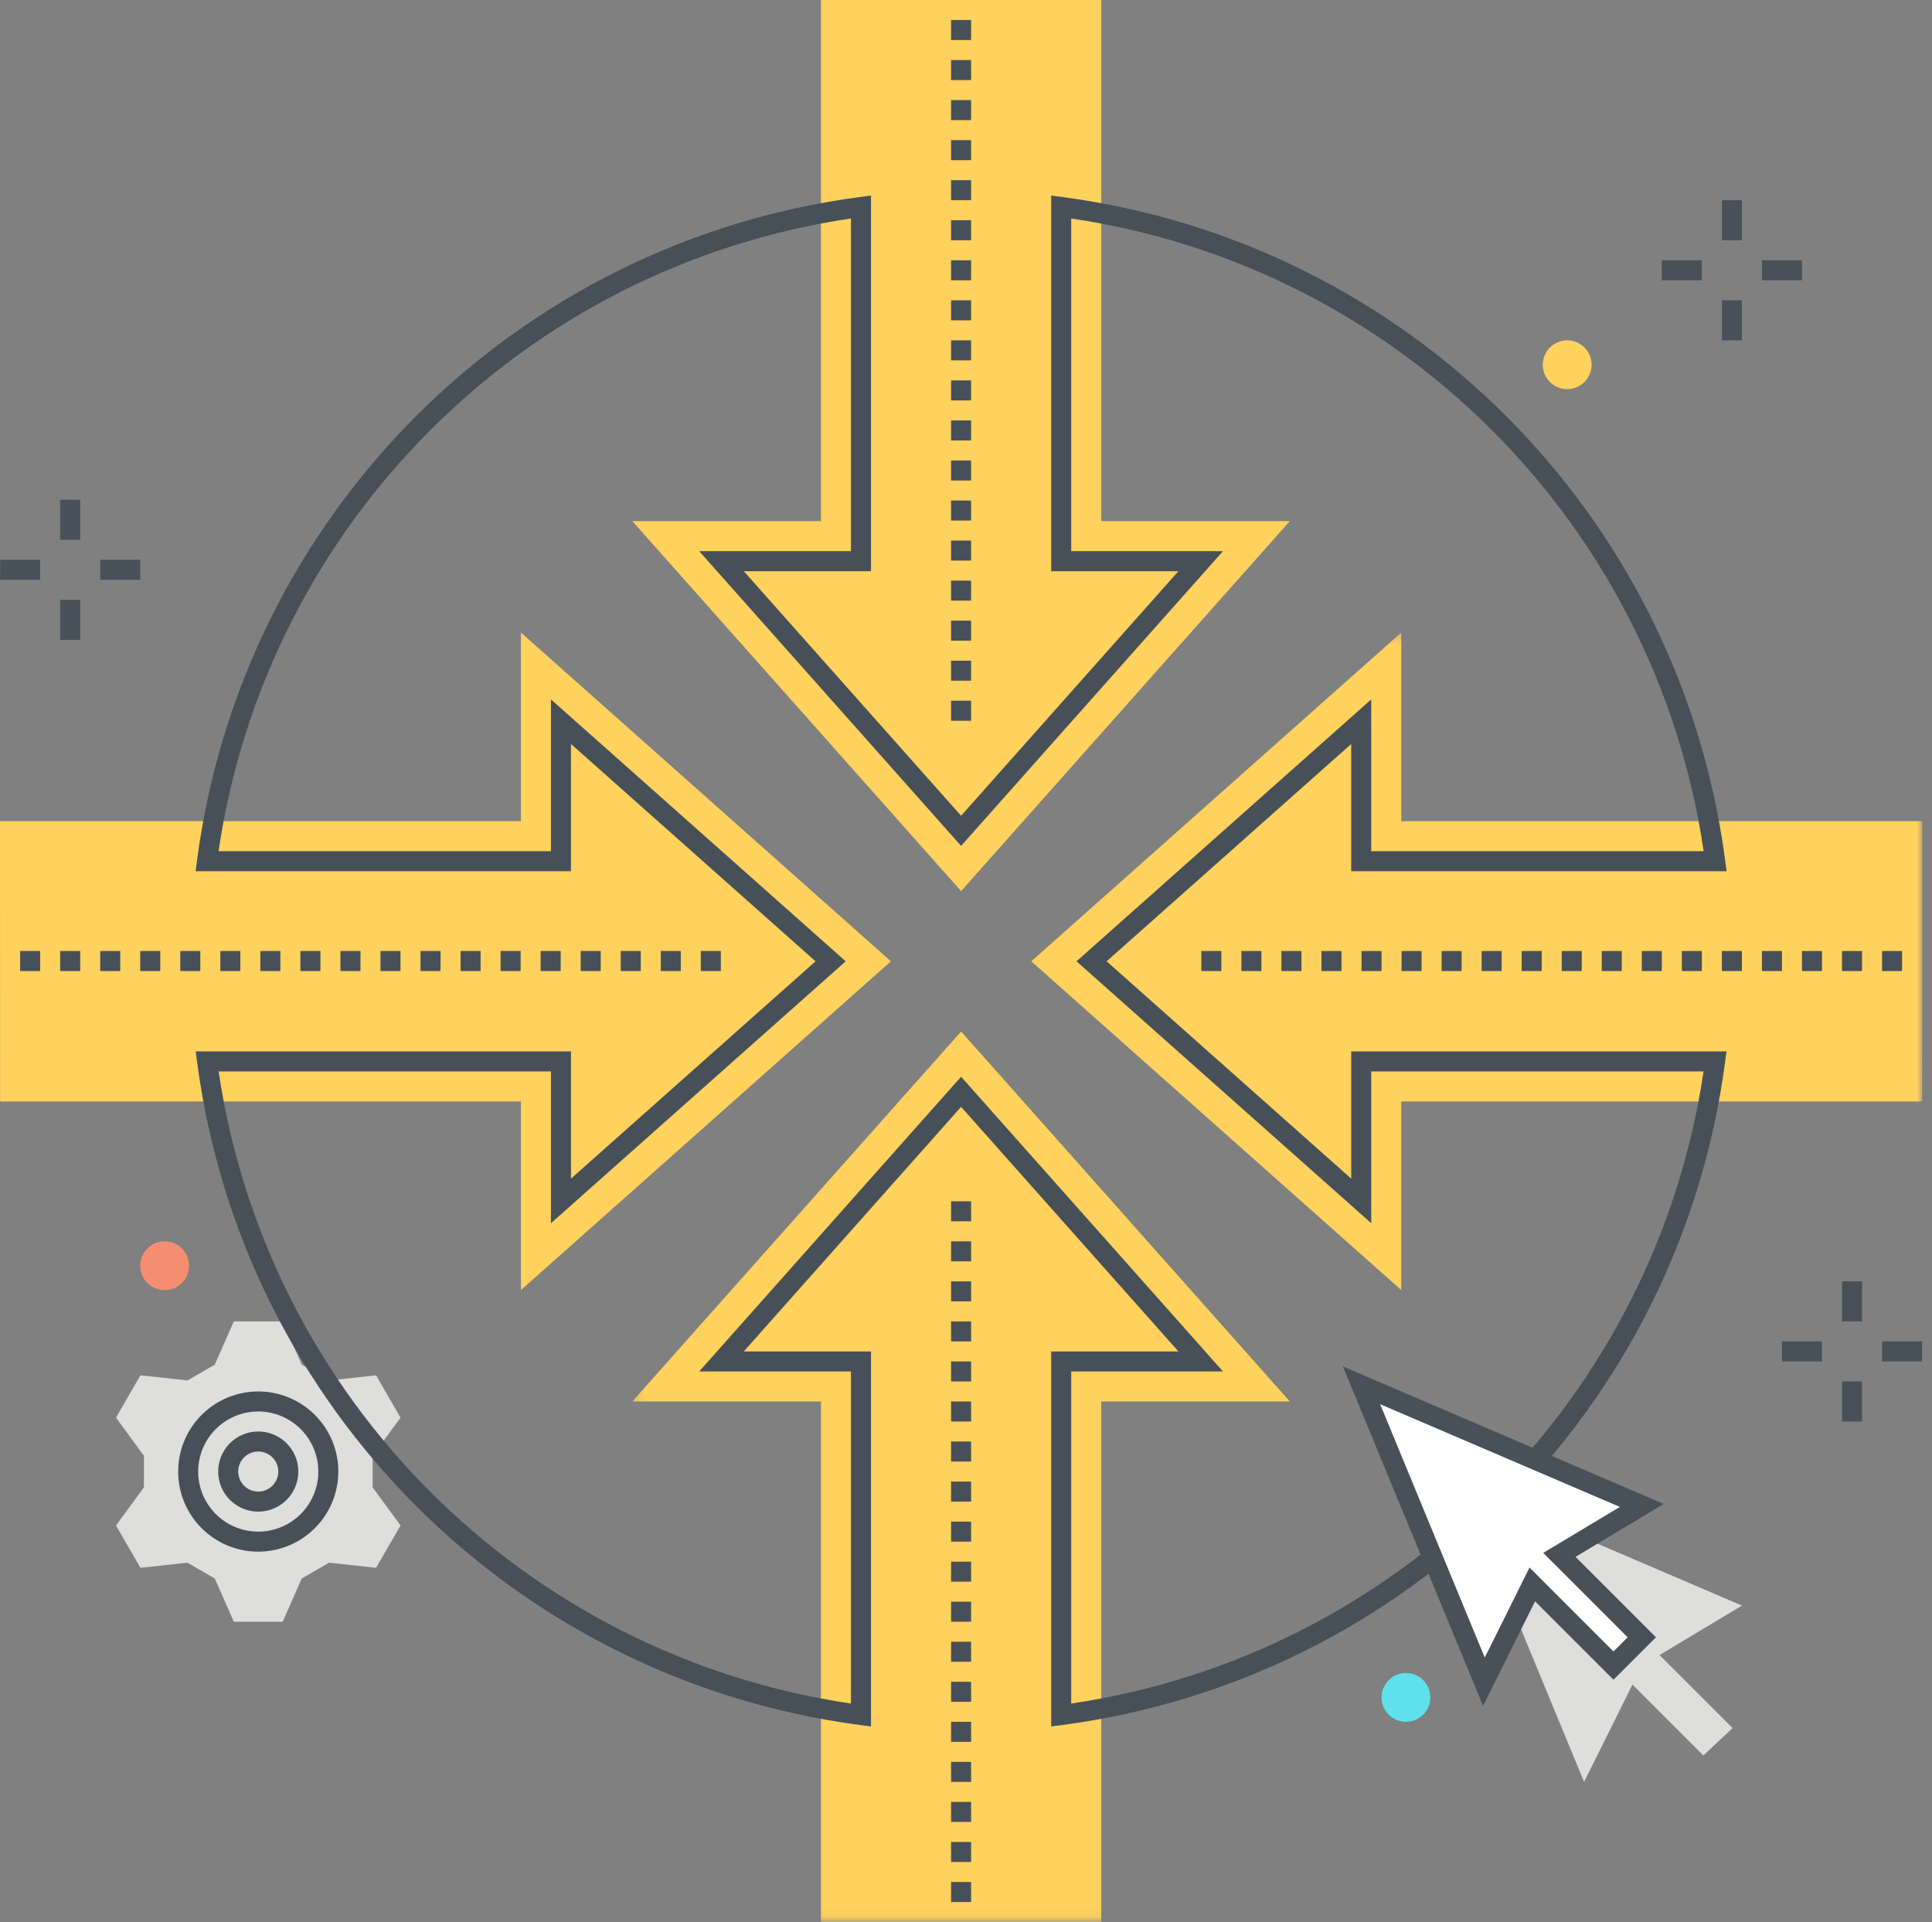 <?xml version="1.0" encoding="utf-8"?><svg xmlns="http://www.w3.org/2000/svg" xmlns:xlink="http://www.w3.org/1999/xlink" width="193" height="192" viewBox="0 0 193 192"><rect x="0" y="0" width="193" height="192" fill="#808080" stroke="none"/><defs><path id="pqa" d="M.17.189h128.851V128.94H.17z"/></defs><g fill="none" fill-rule="evenodd"><path fill="#DEDEDD" d="M21.453 136.321L23.358 132h4.882l1.906 4.321 2.729 1.576 4.694-.511 2.441 4.228-2.789 3.81v3.152l2.789 3.81-2.441 4.228-4.694-.511-2.73 1.576L28.24 162h-4.882l-1.905-4.321-2.729-1.576-4.695.511-2.441-4.228 2.79-3.81v-3.152l-2.79-3.81 2.441-4.228 4.695.511 2.729-1.576"/><path fill="#475059" d="M25.799 145a2 2 0 1 0 0 4 2 2 0 0 0 0-4zm0 6a4 4 0 1 1 0-8 4 4 0 0 1 0 8z"/><path fill="#475059" d="M25.799 141a6 6 0 1 0 6 6 6.007 6.007 0 0 0-6-6zm0 14a8 8 0 1 1 8-8 8.01 8.01 0 0 1-8 8z"/><g transform="translate(63 63)"><mask id="pqb" fill="#fff"><use xlink:href="#pqa"/></mask><path fill="#FFD15D" mask="url(#pqb)" d="M76.981 65.87L40.022 33.029 76.981.189v18.84h52.04l-.011 28H76.981V65.87M47.01 129h-28V77H.17l32.84-36.959L65.851 77H47.01v52"/></g><path fill="#FFD15D" d="M52.04 128.87v-18.841H.01l-.01-28h52.04v-18.84l36.959 32.84L52.04 128.87M96.01 89.018L63.17 52.059h18.84V0h28v52.059h18.841L96.01 89.018"/><path fill="#475059" d="M21.839 107.03c4.857 32.661 30.508 58.301 63.171 63.145V137H69.849l26.161-29.442L122.171 137H107.01v33.175c32.664-4.844 58.314-30.484 63.172-63.146h-33.201v15.161l-29.442-26.161 29.442-26.161v15.161h33.209c-4.828-32.69-30.491-58.364-63.18-63.204v33.234h15.161L96.01 84.501 69.849 55.059H85.01V21.825c-32.688 4.84-58.352 30.514-63.179 63.205H55.04V69.868l29.442 26.161-29.442 26.162V107.03H21.839zm83.171 65.434V135h12.709L96.01 110.568 74.301 135H87.01v37.464l-1.13-.148c-34.47-4.573-61.595-31.687-66.181-66.155l-.15-1.131H57.04v12.708l24.431-21.709L57.04 74.32v12.71H19.542l.148-1.13c4.56-34.496 31.696-61.643 66.19-66.216l1.13-.148v37.523H74.301L96.01 81.49l21.709-24.431H105.01V19.536l1.131.148c34.494 4.573 61.63 31.72 66.189 66.215l.148 1.13h-37.497V74.32l-24.432 21.709 24.432 21.709v-12.709h37.491l-.15 1.131c-4.586 34.469-31.711 61.583-66.181 66.156l-1.131.148z"/><path fill="#475059" d="M120.01 97h2v-2h-2zM124.01 97h2v-2h-2zM128.01 97h2v-2h-2zM132.01 97h2v-2h-2zM136.01 97h2v-2h-2zM140.01 97h2v-2h-2zM144.01 97h2v-2h-2zM148.01 97h2v-2h-2zM152.01 97h2v-2h-2zM156.01 97h2v-2h-2zM160.01 97h2v-2h-2zM164.01 97h2v-2h-2zM168.01 97h2v-2h-2zM172.01 97h2v-2h-2zM176.01 97h2v-2h-2zM180.01 97h2v-2h-2zM184.01 97h2v-2h-2zM188.01 97h2v-2h-2zM2.01 97h2v-2h-2zM6.01 97h2v-2h-2zM10.01 97h2v-2h-2zM14.01 97h2v-2h-2zM18.01 97h2v-2h-2zM22.01 97h2v-2h-2zM26.01 97h2v-2h-2zM30.01 97h2v-2h-2zM34.01 97h2v-2h-2zM38.01 97h2v-2h-2zM42.01 97h2v-2h-2zM46.01 97h2v-2h-2zM50.01 97h2v-2h-2zM54.01 97h2v-2h-2zM58.01 97h2v-2h-2zM62.01 97h2v-2h-2zM66.01 97h2v-2h-2zM70.01 97h2v-2h-2zM95.01 122h2v-2h-2zM95.01 126h2v-2h-2zM95.01 130h2v-2h-2zM95.01 134h2v-2h-2zM95.01 138h2v-2h-2zM95.01 142h2v-2h-2zM95.01 146h2v-2h-2zM95.01 150h2v-2h-2zM95.01 154h2v-2h-2zM95.01 158h2v-2h-2zM95.01 162h2v-2h-2zM95.01 166h2v-2h-2zM95.01 170h2v-2h-2zM95.01 174h2v-2h-2zM95.01 178h2v-2h-2zM95.01 182h2v-2h-2zM95.01 186h2v-2h-2zM95.01 190h2v-2h-2zM95.01 4h2V2h-2zM95.01 8h2V6h-2zM95.01 12h2v-2h-2zM95.01 16h2v-2h-2zM95.01 20h2v-2h-2zM95.01 24h2v-2h-2zM95.01 28h2v-2h-2zM95.01 32h2v-2h-2zM95.01 36h2v-2h-2zM95.01 40h2v-2h-2zM95.01 44h2v-2h-2zM95.01 48h2v-2h-2zM95.01 52h2v-2h-2zM95.01 56h2v-2h-2zM95.01 60h2v-2h-2zM95.01 64h2v-2h-2zM95.01 68h2v-2h-2zM95.01 72h2v-2h-2z"/><path fill="#DEDEDD" d="M174.016 160.39l-28-12L158.244 178l4.833-9.721 7.081 7.081 2.923-2.734-7.297-7.296 8.232-4.94"/><path fill="#FFF" d="M164.01 150.384l-28-12 12.228 29.61 4.833-9.721 8.111 8.111 2.828-2.828-8.232-8.232 8.232-4.94"/><path fill="#48515A" d="M137.871 140.27l10.451 25.309 4.472-8.996 8.388 8.387 1.414-1.414-8.431-8.431 7.654-4.592-23.948-10.263zm10.282 30.14l-14.003-33.911 32.052 13.736-8.811 5.287 8.033 8.034-4.242 4.242-7.835-7.834-5.194 10.446zM6.01 53.921h2v-4h-2zM6.01 63.921h2v-4h-2zM10.01 57.921h4v-2h-4zM.01 57.921h4v-2h-4zM184.01 132h2v-4h-2zM184.01 142h2v-4h-2zM188.01 136h4v-2h-4zM178.01 136h4v-2h-4zM172.01 24h2v-4h-2zM172.01 34h2v-4h-2zM176.01 28h4v-2h-4zM166.01 28h4v-2h-4z"/><path fill="#5FE0ED" d="M140.448 167.125a2.437 2.437 0 1 1 0 4.874 2.437 2.437 0 0 1 0-4.874"/><path fill="#F58E70" d="M16.448 124a2.437 2.437 0 1 1 0 4.874 2.437 2.437 0 0 1 0-4.874"/><path fill="#FFD15D" d="M156.558 34a2.437 2.437 0 1 1 0 4.874 2.437 2.437 0 0 1 0-4.874"/></g></svg>